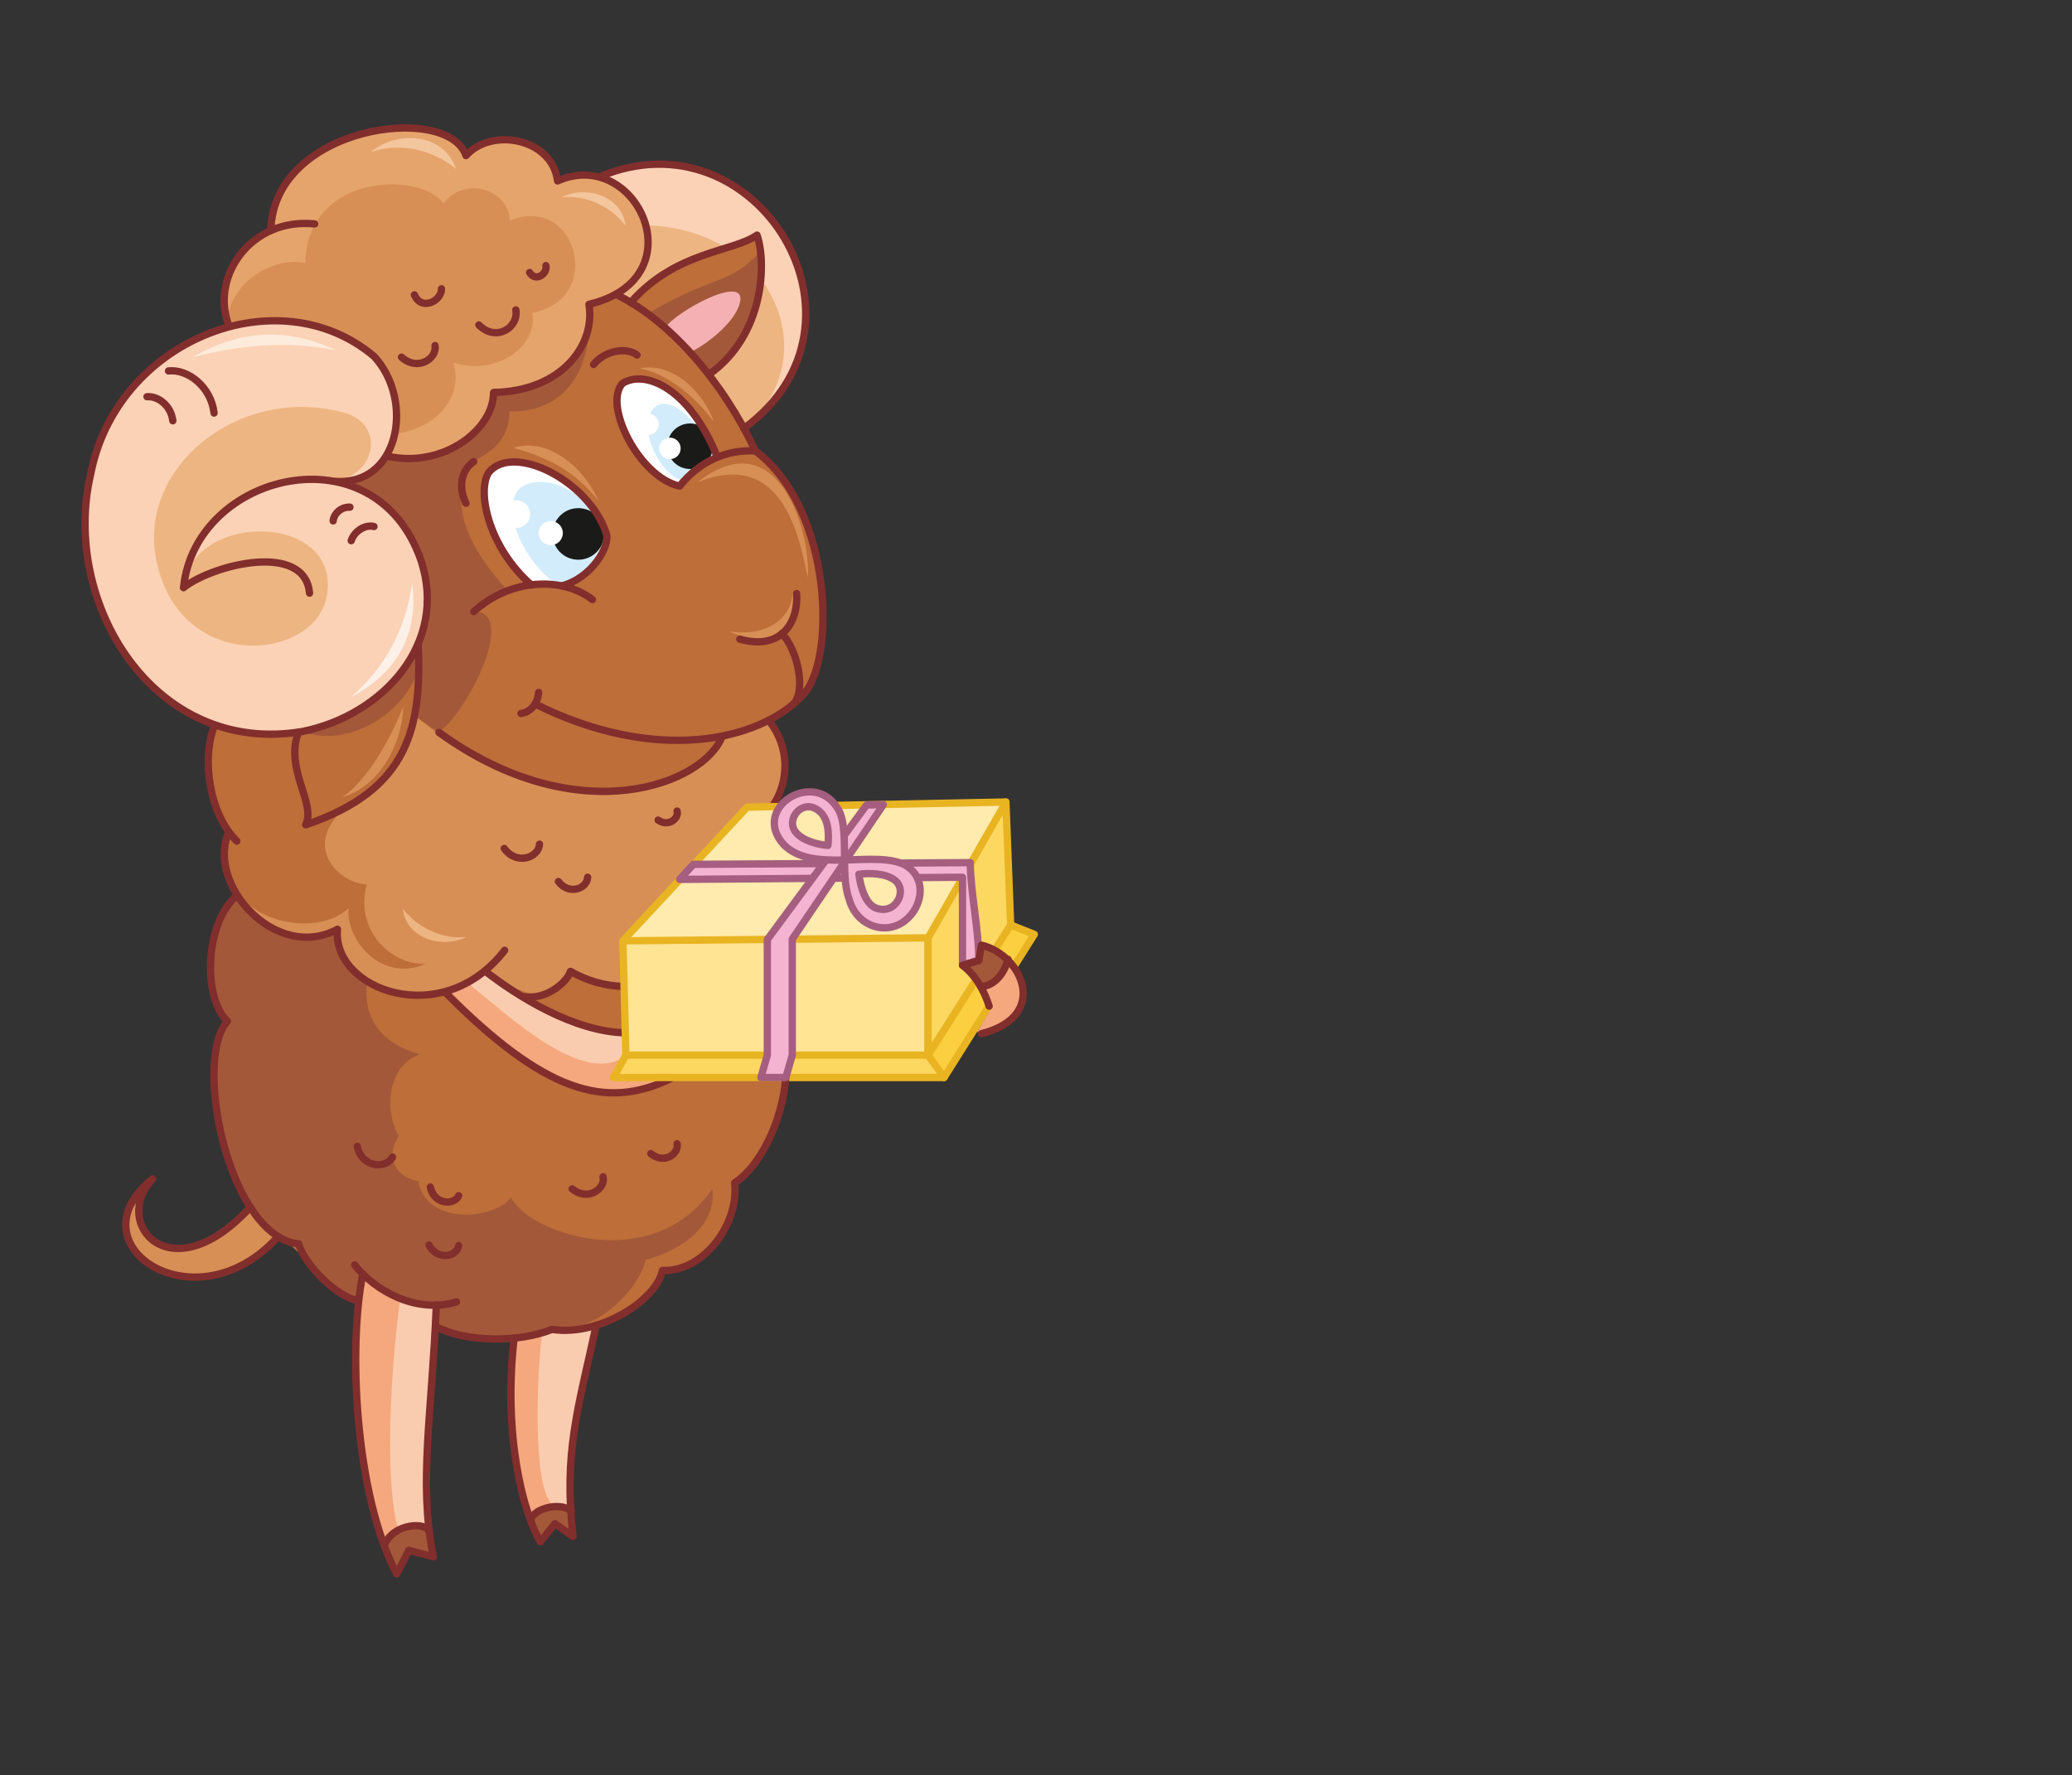 <?xml version="1.0" encoding="utf-8"?>
<!-- Generator: Adobe Illustrator 21.1.0, SVG Export Plug-In . SVG Version: 6.00 Build 0)  -->
<svg version="1.1" id="Layer_1" xmlns="http://www.w3.org/2000/svg" xmlns:xlink="http://www.w3.org/1999/xlink" x="0px" y="0px"
	 viewBox="0 0 482 413" style="enable-background:new 0 0 482 413;" xml:space="preserve">
<rect x="0" y="0" width="482" height="413" fill="#333333" stroke="none"/>
<style type="text/css">
	.st0{fill-rule:evenodd;clip-rule:evenodd;fill:#FBCF40;}
	.st1{fill-rule:evenodd;clip-rule:evenodd;fill:#BD6E39;}
	.st2{fill-rule:evenodd;clip-rule:evenodd;fill:#D88F55;}
	.st3{fill-rule:evenodd;clip-rule:evenodd;fill:#FBD2B6;}
	.st4{fill-rule:evenodd;clip-rule:evenodd;fill:#EDB581;}
	.st5{fill:none;stroke:#822E2D;stroke-width:1.702;stroke-linecap:round;stroke-linejoin:round;stroke-miterlimit:22.926;}
	.st6{fill-rule:evenodd;clip-rule:evenodd;fill:#A35939;}
	.st7{fill-rule:evenodd;clip-rule:evenodd;fill:#F5B0B4;}
	.st8{fill-rule:evenodd;clip-rule:evenodd;fill:#F5A87D;}
	.st9{fill-rule:evenodd;clip-rule:evenodd;fill:#FACCAF;}
	.st10{fill-rule:evenodd;clip-rule:evenodd;fill:#E5A46B;}
	.st11{fill-rule:evenodd;clip-rule:evenodd;fill:#FFFFFF;}
	.st12{fill-rule:evenodd;clip-rule:evenodd;fill:#D3ECFB;}
	.st13{fill-rule:evenodd;clip-rule:evenodd;fill:#1A1A18;}
	.st14{fill-rule:evenodd;clip-rule:evenodd;fill:#FDEBDB;}
	.st15{fill-rule:evenodd;clip-rule:evenodd;fill:#FDF1E7;}
	.st16{fill-rule:evenodd;clip-rule:evenodd;fill:#FFEBAD;}
	.st17{fill-rule:evenodd;clip-rule:evenodd;fill:#F4C69E;}
	.st18{fill-rule:evenodd;clip-rule:evenodd;fill:#FFE494;}
	.st19{fill-rule:evenodd;clip-rule:evenodd;fill:#FCD861;}
	.st20{fill:none;stroke:#E9B422;stroke-width:1.702;stroke-linecap:round;stroke-linejoin:round;stroke-miterlimit:22.926;}
	.st21{fill-rule:evenodd;clip-rule:evenodd;fill:#F4B3D1;}
	.st22{fill:none;stroke:#A55E7F;stroke-width:1.702;stroke-linecap:round;stroke-linejoin:round;stroke-miterlimit:22.926;}
</style>
<polygon class="st0" points="219.6,250.7 215.9,245.5 235.1,215.2 240.6,217.4 "/>
<path class="st1" d="M101.6,308.8l-0.1-5.1c-5,0.8-10.7-1.6-17.1-7.2l-0.5,6.3c-5.3-0.4-8-4.8-9.4-8.7c-6.2-2-11.1-7.4-13.5-20.1
	c-5.7-6.3-9.6-11.8-9.4-24.9c6.4,5.8,13.3,10,16.5,11.9l-1.8-7.4l7.3,0.1c-6.9-8.6-12.6-16.9-17.4-22.3c1.2-10.1,8.4-22.3,13.9-29.3
	l105.2,0.3c11.2,13.2,0.3,28.1,7.3,42.3c1.4,12.2-5.1,26.2-11.8,30.5c1.1,9.2-6.9,20.7-16.8,20.4c-1.4,6.9-14.6,15.4-25.7,13.7
	C120.8,312.4,108.4,312.3,101.6,308.8z"/>
<path class="st2" d="M178.8,167.6l-98.6-22.4l-30.2,23.6c-2.9,12.8-0.2,20.9,5.2,26.9c-5.6,13.2,9.8,26.9,23.3,20.4
	c-1.9,10,17.8,24,34.3,9.7c8.2,5.7,16.1,8.8,19.9,0c4.1,2.4,8.4,3.4,12.6,3.5c18.2,0.3,35.2-18.4,28.6-37c2.4-1.1,4.3-2.8,5.8-4.9
	C183.5,182,183.9,174,178.8,167.6z"/>
<path class="st3" d="M173,99.7l-36-28.8l2.3-29.7C176.1,25.5,206.5,75.3,173,99.7z"/>
<path class="st4" d="M173,99.7l-42.8-16.5l2.2-27.9C174.2,41.6,196.2,80.3,173,99.7z"/>
<path class="st1" d="M168,171.3c-8.1,12.8-37.6,23.9-71.8-5.1l1.2-16.4c7.6-18.3-5.4-36.2-20.4-37.9c5.4,1,9.6-0.8,12.5-5.3l37-46.9
	l16.8,8.8c12.8,6.2,25.1,20.7,32.4,36.4c18.3,13.6,18.9,49.8,10.7,57.2C182.4,166.3,176,169.7,168,171.3z"/>
<path class="st5" d="M139.3,41.2C176,25.5,206.5,75.3,173,99.7"/>
<path class="st1" d="M165.1,87c-5.6-8.5-11.4-11.5-18.4-16.7c10.7-12.2,22.3-10.9,29.4-15.7C178.3,63.9,176.1,79.6,165.1,87z"/>
<path class="st6" d="M165.1,87c-5.6-8.5-7.4-8.8-14.5-14c16-9.4,18.9-6.5,26.3-14.5C177.5,69.3,174.6,80.3,165.1,87z"/>
<path class="st7" d="M160.2,81.7l-5.4-5.5c2.4-3.7,18.4-12.4,17.4-6.2S159.7,83.1,160.2,81.7z"/>
<path class="st2" d="M187.9,134.4c-1.9-9.3-5.8-30.2-25.6-22.2C180.8,97.6,188.7,123.5,187.9,134.4z"/>
<path class="st2" d="M169.7,146.9c8.5,1.3,14.5-2.8,14.7-9.3C186.1,147.4,180,151.8,169.7,146.9z"/>
<path class="st5" d="M143.3,68.5c12.8,6.2,25.1,20.7,32.4,36.4c18.3,13.6,18.9,49.8,10.7,57.2c-10,10.3-33.8,15.7-61.9,1.7"/>
<path class="st5" d="M181.9,147.4c3.7,3.9,5.7,13.4,2.6,16.5"/>
<path class="st5" d="M179.8,187.4c3.7-5.4,4.1-13.5-1-19.8 M121.2,231.8c6,1.2,10.8-3.5,11.5-5.8c3.9,2.2,8,3.4,12.3,3.5"/>
<path class="st5" d="M175.4,202.3c4.3,5.9,5.2,11,6.2,19.5"/>
<path class="st5" d="M146.7,70.4c10.5-12,23.7-11.7,29.4-15.7c2.2,6.3,1.8,23.1-11,32.3"/>
<path class="st5" d="M172.1,148.7c9.8,2.8,13.7-4.2,13.2-10.6"/>
<path class="st8" d="M135.5,303.3l-15.8,8c-1.7,23.7,0.6,36.1,6.1,47.4l3.4-4.2l-0.1-4.2C126.5,334,127.5,313.4,135.5,303.3z"/>
<path class="st9" d="M138.7,308.3l-12.6,1.8c-1.5,12.8-2,38.2,2.9,40.2l3.8,1.1C132.5,336.9,134.4,327.7,138.7,308.3z"/>
<path class="st9" d="M101.5,303.7l-17.1-7.2c-1.5,28.7-1,50.3,5,63.1c2.6-3.3,5.6-5.3,9.6-4.2C99.3,346.1,99.4,337.2,101.5,303.7z"
	/>
<path class="st8" d="M93.1,302.1l-8.7-5.7c-5.1,28.1,0.7,49.5,5,63.1l3.3-3.5C89.4,345,90.8,319.3,93.1,302.1z"/>
<path class="st6" d="M99.6,355c-3.6-0.9-9.8,0.6-10.3,4.6c1.4,2,1.9,4.7,2.9,6.6l2.8-5.5l5.7,1.5C100.4,360,100.7,357.8,99.6,355z"
	/>
<path class="st2" d="M65.7,286.6l-7.5-5.7c-11.2,15.8-34.1,11.3-22.7-6.6C15.8,291.2,47.8,308.2,65.7,286.6z"/>
<path class="st6" d="M101.6,308.8l-0.1-5.1c-4.7,0.8-11.1-1.5-17.1-6.9l-0.5,5.9c-4.1-0.3-15.8-11.6-14.5-13.3
	c-17.2-3.2-24-43.6-16.6-51.8c-6.8-9.5-4.6-23.3,2.3-29.3c6.5,10.2,14.5,11.1,23.3,7.8l1.2,6.1l5.8,6.1c-1,8.2,2.7,14.2,12.2,17
	c-8,3-8,13.9-4.8,19c-3.5,5.1-0.4,9.8,4.5,10.5c1.7,10.2,17.4,9.2,21.6,3.8c3.7,8.1,32.7,18.5,46.8-2c1.1,8.6-7.3,14.4-15.5,16.5
	c-1.3,6.5-11.6,17.6-22.1,16.1C121.2,312.2,108,312.1,101.6,308.8z"/>
<path class="st1" d="M80.1,145.2l-30.2,23.6c-2.9,12.8-0.4,19,3.3,24.6c-5.6,19.8,19.1,26.2,27.9,17.9c-0.7,8.1,8.4,17.4,17.9,12.9
	c-6.9,0.6-16.7-6.9-13.7-18.4c-6.7-0.4-15.3-9.1-4.8-18c4.4-2.4,8.7-5.1,11.4-10.1C83.3,169.1,99.2,160.5,80.1,145.2z"/>
<path class="st1" d="M97.3,149.8C91.6,160,79.5,169,69.4,170.4c-3.1,7,3.9,16.1,1.7,21.5C95.1,186.2,99.9,162.8,97.3,149.8z"/>
<path class="st6" d="M102,170.4l-5.3-3.7l0.1-9.5c-4.5,10.5-17.3,16.6-26.5,13l27-20.5c7.6-18.3-5.4-36.2-20.4-37.9
	c5.4,1,9.6-0.8,12.5-5.3l47.4-35.7c1.7,15.6-5.9,25.3-18.3,24.9c0,6.1-3.6,9.4-8.5,11.6c-6.5,9.7-0.4,20.9,8,30l-8.1,4.9
	C120.9,142,108.5,166.1,102,170.4z"/>
<path class="st10" d="M114.8,91.4c-1.4,8.9-7.7,15.8-24.3,14.8c4.9-19.6-2.7-33.7-37.5-31.1c-1.1-10.3,1.1-16.7,10-21.5
	c0.6-24.4,41.2-29.8,45.4-17.4c5.7-7.6,21.3-4.9,21.3,5.9c18.4-8.2,32.8,22.7,7.3,28.7C138.6,80.3,130.6,91.1,114.8,91.4z"/>
<path class="st2" d="M105.4,84.3c2.9,8.7-5.1,17.8-19.4,16.9c4.2-16.7-3.2-23.9-33.1-21.7C50.7,66.8,63.1,59.4,71,61.2
	c0.5-20.9,26.6-21.4,32.2-13.9c4.9-6.5,15.2-3.2,15.4,4c15.5-6.3,22.3,18.3,5.2,21.5C125.3,80.9,115,87.6,105.4,84.3z"/>
<path class="st4" d="M108.6,218c-5.9,0.6-11.5-2.2-14.9-6.6C94.4,218.2,102.6,220.9,108.6,218z"/>
<path class="st2" d="M139.2,116.5c-5.2-6.5-11-9.9-19.8-12.3C126.7,101.8,135.3,107.7,139.2,116.5z"/>
<path class="st2" d="M93.8,164.4c-3,7.7-8.5,17.3-14.2,21.1C88.2,183,93.6,173.2,93.8,164.4z"/>
<path class="st2" d="M166.1,98.2c-3.9-5.4-10.6-11.2-17.2-12.5C156.4,84.2,163.6,91.1,166.1,98.2z"/>
<path class="st3" d="M76.9,111.9c7.2-0.5,17.8,8.3,21,18.5c6.5,19.5-9,36.2-27.6,39.9c-34.6,5.8-56.2-30.1-49.2-59.9
	c6-31.3,43.6-46.3,65.9-27.5C96.6,93.2,92.9,113.9,76.9,111.9z"/>
<path class="st4" d="M76.9,111.9c-18.8-2.8-33.5,12-34.2,24.8c1.8-17.7,36.2-17.6,33.4,1.5c-2.1,15.2-32.8,18.8-39.3-6
	C30.5,109.2,56,88.7,81,96.3C89.9,99.6,86.9,111.6,76.9,111.9z"/>
<path class="st5" d="M42.7,136.7c2.7-26.7,44.5-37.1,55.2-6.4c6.5,19.5-9,36.2-27.6,39.9c-34.6,5.8-56.2-30.1-49.2-59.9
	c6-31.2,43.6-46.2,65.9-27.4c9.6,10.3,5.9,31-10,29"/>
<path class="st5" d="M168,171.3c-4.1,11-33.3,22.7-65.9-0.9"/>
<path class="st5" d="M53,75.1c-3.8-11.2,5.6-24.5,20.2-23"/>
<path class="st5" d="M63,53.6c0.6-24.4,41.2-29.8,45.4-17.4c6-6.7,20.1-4,21.3,5.9c18.4-8.2,32.8,22.7,7.3,28.7
	c1.6,9.5-6.4,20.2-22.1,20.5"/>
<path class="st5" d="M114.8,91.4c0,8.5-11.6,17.5-24.4,14.8"/>
<path class="st5" d="M93.4,83.1c3.8,3.4,8.3,0.3,7.8-2.7"/>
<path class="st5" d="M117.3,197.4c3,4.1,8.1,2,8.2-1"/>
<path class="st5" d="M83.1,266.7c1.1,5.1,6.8,5.3,8.2,2.5"/>
<path class="st5" d="M100.1,276.2c0.9,4.1,5.5,4.3,6.6,2"/>
<path class="st5" d="M133.1,276.6c3.6,3,7.8,0,7.2-2.8"/>
<path class="st5" d="M151.4,268.4c3.1,2.6,6.6,0,6.1-2.3"/>
<path class="st5" d="M99.8,289.7c2,3.7,6.5,2.7,6.9,0.1"/>
<path class="st5" d="M129.9,205.1c2.5,3.3,6.7,1.6,6.8-1"/>
<path class="st5" d="M153.1,190.8c2.4,1.7,4.9-0.4,4.4-2.1"/>
<path class="st5" d="M111.4,75.6c3.9,4,9.3,0.7,8.6-3.5"/>
<path class="st5" d="M123.2,63.4c1.4,2.3,4.2,0.3,3.8-1.6"/>
<path class="st5" d="M96.4,68.6c1.6,3.8,6.3,1.5,6.3-1.4"/>
<path class="st11" d="M130.6,136.3l-7-0.2c-10.1-8.9-12.7-21.9-9.9-26.2c5.7-6.9,23.2,1.9,27.3,14.1
	C142,126.9,137.6,134.5,130.6,136.3z"/>
<path class="st12" d="M120.9,113.6c5.7-4.4,17.9,1.4,20,11.9l-4.9,8.1l-5.5,2.7C124.4,133.9,115.4,119.7,120.9,113.6z"/>
<path class="st5" d="M137.8,139.5c-6.6-5.2-18.8-5.2-27.6,2.8"/>
<path class="st11" d="M166.9,106.4l0.7-0.3c-3.8,1.2-6.5,3.2-9.5,7c-9.3-2-17.9-18.8-13.3-23.9C150.2,85.9,160.5,90.4,166.9,106.4z"
	/>
<path class="st12" d="M152.1,94.9c4.1-3.8,11.4,4.6,14.8,11.6l-7.7,5.4C153.9,111.3,147.9,99.5,152.1,94.9z"/>
<path class="st5" d="M110.2,107.4c-3,2-3.6,6.1-1.8,9.7"/>
<path class="st5" d="M121.2,166c2.3-0.3,3.9-2.4,4.1-4.9"/>
<path class="st5" d="M148.2,82.6c-2.8-2.1-7.9-0.7-10.1,2.2"/>
<path class="st5" d="M83.4,302.6c-4.9-0.6-12.7-8.5-13.9-13.2c-16.1-1.5-24.8-42.5-16.6-51.8c-5.8-5.4-5.3-23.1,2.3-29.3"/>
<path class="st5" d="M82.5,294.3c4.8,6.1,14.4,11.4,23.7,8.6"/>
<path class="st5" d="M58.2,280.9c-18.5,20.2-32.5,3.7-22.7-6.6c-19.1,15.2,10,34.8,29.2,13.4"/>
<path class="st5" d="M55.1,195.7c-6.4-6.2-8.3-19.2-5.2-26.9"/>
<path class="st6" d="M132.8,351.5c-5.2-2.1-6.7-0.6-9.3,2c1,3.9,1,3.1,2.3,5.2l3.4-4.2l4.2,3C133.2,355,132.9,354.6,132.8,351.5z"/>
<path class="st5" d="M84.4,296.4c-3.4,16.8-1.9,51.3,7.9,69.8l2.8-5.5l5.7,1.5c-3.5-17.3-0.3-33.3,0.7-58.6"/>
<path class="st5" d="M119.6,311.3c-2.6,22.6,2.1,40.7,6.1,47.4l3.4-4.2l4.2,3c-2.2-19.5,1.1-29.4,5.4-49.2"/>
<ellipse transform="matrix(1 -2.148751e-02 2.148751e-02 1 -2.638 2.918)" class="st13" cx="134.5" cy="124.2" rx="6" ry="6"/>
<ellipse transform="matrix(1 -2.159867e-02 2.159867e-02 1 -2.649 2.795)" class="st11" cx="128.1" cy="124" rx="2.8" ry="2.8"/>
<ellipse transform="matrix(1 -2.139363e-02 2.139363e-02 1 -2.532 2.596)" class="st11" cx="120.1" cy="119.6" rx="3.2" ry="3.2"/>
<path class="st5" d="M69.4,170.4c-3.2,8.7,4.2,16.5,1.7,21.5c24.1-8.1,27-22.7,26.2-42.1"/>
<ellipse transform="matrix(1 -2.199175e-02 2.199175e-02 1 -2.134 3.337)" class="st11" cx="150.7" cy="98.7" rx="2.5" ry="2.5"/>
<ellipse transform="matrix(1 -2.140720e-02 2.140720e-02 1 -2.186 3.459)" class="st13" cx="160.5" cy="103.8" rx="5.3" ry="5.3"/>
<ellipse transform="matrix(1 -2.179658e-02 2.179658e-02 1 -2.237 3.42)" class="st11" cx="155.8" cy="104.3" rx="2.5" ry="2.5"/>
<path class="st5" d="M49.8,96.1c-0.7-6.1-6.1-10.3-10.6-9.8"/>
<path class="st5" d="M40.2,97.9c-0.4-3.5-3.4-5.8-6-5.6"/>
<path class="st5" d="M42.7,136.7c7.1-5.5,28.3-10.6,29.3,1.3"/>
<path class="st5" d="M99.8,356.4c-0.3-2.3-8.2-2.2-10.4,3.1"/>
<path class="st5" d="M123.7,354.4c-1.4-2.4,5.6-5.5,9.2-2.9"/>
<path class="st14" d="M78.2,81.5C67.6,79.4,57,80,44.8,83.1C56.2,76.5,67.3,76.3,78.2,81.5z"/>
<path class="st15" d="M81.7,162.2c7.8-7,12.5-15.2,14.2-26.5C97.6,149.2,90.7,157.4,81.7,162.2z"/>
<path class="st9" d="M156.4,250.7h-13.7l3-5.2l-0.1-5.2c-10.2-0.9-21-5.7-32.6-14.4l-9.3,4.8C126.5,253.9,140.9,258.5,156.4,250.7z"
	/>
<polygon class="st16" points="234,186.6 215.9,218.2 144.9,218.9 173.8,187.8 "/>
<path class="st8" d="M156.4,250.7h-13.7l3-5.2c-9.8,7.8-27.8-9.6-37.4-17.2l-4.7,2.4C126.5,253.9,140.9,258.5,156.4,250.7z"/>
<path class="st5" d="M81.4,118c-2.2-0.1-3.8,1.7-3.9,3.2"/>
<path class="st5" d="M87,122.5c-1.9-0.5-4.5,0.9-5.3,3.3"/>
<path class="st17" d="M130.6,45.9c5.9-0.6,11.5,2.2,14.9,6.6C144.7,45.7,136.6,43,130.6,45.9z"/>
<path class="st17" d="M86.2,35.4c7-2.4,14.6-0.5,19.9,3.9C103.3,31.1,92.7,30.1,86.2,35.4z"/>
<path class="st5" d="M117.4,221.1c-14.5,18.8-40.2,9.2-38.9-4.9c-14.2,7.7-30.6-10.3-25.3-22.6"/>
<path class="st5" d="M112.8,225.9c7.7,6,20.7,14.1,32.6,14.4"/>
<path class="st5" d="M103.5,230.8c23,23.2,37.4,27.7,52.8,20"/>
<polygon class="st18" points="215.9,245.5 145.6,245.5 144.9,218.9 215.9,218.2 "/>
<polygon class="st19" points="142.7,250.7 219.6,250.7 215.9,245.5 145.6,245.5 "/>
<polygon class="st20" points="142.7,250.7 219.6,250.7 215.9,245.5 145.6,245.5 "/>
<polyline class="st20" points="145.6,245.5 144.9,218.9 215.9,218.2 215.9,245.5 "/>
<polygon class="st19" points="215.9,245.5 215.9,218.2 234,186.6 235.1,215.2 "/>
<polygon class="st20" points="215.9,245.5 215.9,218.2 234,186.6 235.1,215.2 "/>
<polyline class="st20" points="235.1,215.2 240.6,217.4 219.6,250.7 "/>
<path class="st8" d="M228.3,240.3l-1-0.2l3.4-5.6l-0.6-0.5c-1.1-3.5-3.2-7.3-6.2-9.5l3.8-1.1l0.6-3.6
	C237.8,222,244.5,236.3,228.3,240.3z"/>
<polyline class="st20" points="144.9,218.9 173.8,187.8 234,186.6 "/>
<path class="st21" d="M227.7,223.4l-3.8,1.1v-20.4l-65.8,0.5l3.2-3.5l64.4-0.4C225.8,207.9,227.7,216.2,227.7,223.4z"/>
<path class="st22" d="M227.7,223.4l-3.8,1.1v-20.4l-65.8,0.5l3.2-3.5l64.4-0.4C225.8,207.9,227.7,216.2,227.7,223.4z"/>
<path class="st6" d="M234.2,222.9c-0.3,2.6-5.3,7.7-6.3,6.1c-1.1-1.7-2.4-3.3-3.9-4.5l3.8-1.1l0.6-3.6
	C230.9,220.3,232.4,221,234.2,222.9z"/>
<path class="st5" d="M230.1,234.1c-1.1-3.5-3.2-7.3-6.2-9.5l3.8-1.1l0.6-3.6c9.4,2.2,16.1,16.5,0,20.6"/>
<path class="st5" d="M175.7,104.9c-6.5-0.3-12.8,2.2-17.6,8.2c-9.3-2-17.9-18.8-13.3-23.9c5.3-3.3,15.6,1.1,22.1,17.2"/>
<path class="st5" d="M123.6,136.1c-10.1-8.9-12.7-21.9-9.9-26.2c5.7-6.9,23.2,1.9,27.3,14.1c1.1,2.9-3.3,10.5-10.3,12.3"/>
<path class="st5" d="M182.8,250.5c-0.7,10.5-6.2,21.1-11.9,24.7c1.1,9.2-6.9,20.7-16.8,20.4c-1.4,6.9-14.6,15.4-25.7,13.7
	c-7.6,3.1-19.9,3-26.7-0.5"/>
<polygon class="st21" points="177,250.7 182.8,250.7 184.3,245.5 184.3,218.5 205.5,187.2 201.6,187.3 178.5,218.6 178.5,245.5 "/>
<polygon class="st22" points="177,250.7 182.8,250.7 184.3,245.5 184.3,218.5 205.5,187.2 201.6,187.3 178.5,218.6 178.5,245.5 "/>
<path class="st21" d="M194.8,188c1.8,2.5,1.6,7.3,1.7,12.1c0,0.8-11.6-0.8-14.1-3.5C174.5,188.1,189.2,178.9,194.8,188z"/>
<path class="st21" d="M196.9,200c-0.9,6.2,0.7,12.6,5.3,15c8.2,4.4,14.9-7.8,9.9-12.5C208.7,199.3,200.8,199.7,196.9,200z"/>
<path class="st22" d="M194.8,188c3,4.3,0.5,15.2,2.7,21.1c1.8,6.9,9.7,9,14.1,4.1c2.9-3,3.9-8.8-0.8-11.8c-6.9-3.9-21.5,2-28.4-4.8
	C174.5,188.1,189.2,178.9,194.8,188z"/>
<path class="st16" d="M192.6,196.7c0.3-3,0.1-6.5-2.3-8.2c-3.7-2.7-7.6,2.1-5.2,5.1C186.8,195.7,190.3,196.5,192.6,196.7z"/>
<path class="st22" d="M192.6,196.7c0.3-3,0.1-6.5-2.3-8.2c-3.7-2.7-7.6,2.1-5.2,5.1C186.8,195.7,190.3,196.5,192.6,196.7z"/>
<path class="st16" d="M199.8,203.4c0.4,3.2,1.6,6.8,3.8,7.8c4.6,1.9,7.6-3.8,4.7-6.3C206.1,203.1,202.2,203.1,199.8,203.4z"/>
<path class="st22" d="M199.8,203.4c0.4,3.2,1.6,6.8,3.8,7.8c4.6,1.9,7.6-3.8,4.7-6.3C206.1,203.1,202.2,203.1,199.8,203.4z"/>
<path class="st5" d="M228.1,229.5c2.5,0.1,5.3-2.2,6.4-6.3"/>
</svg>
